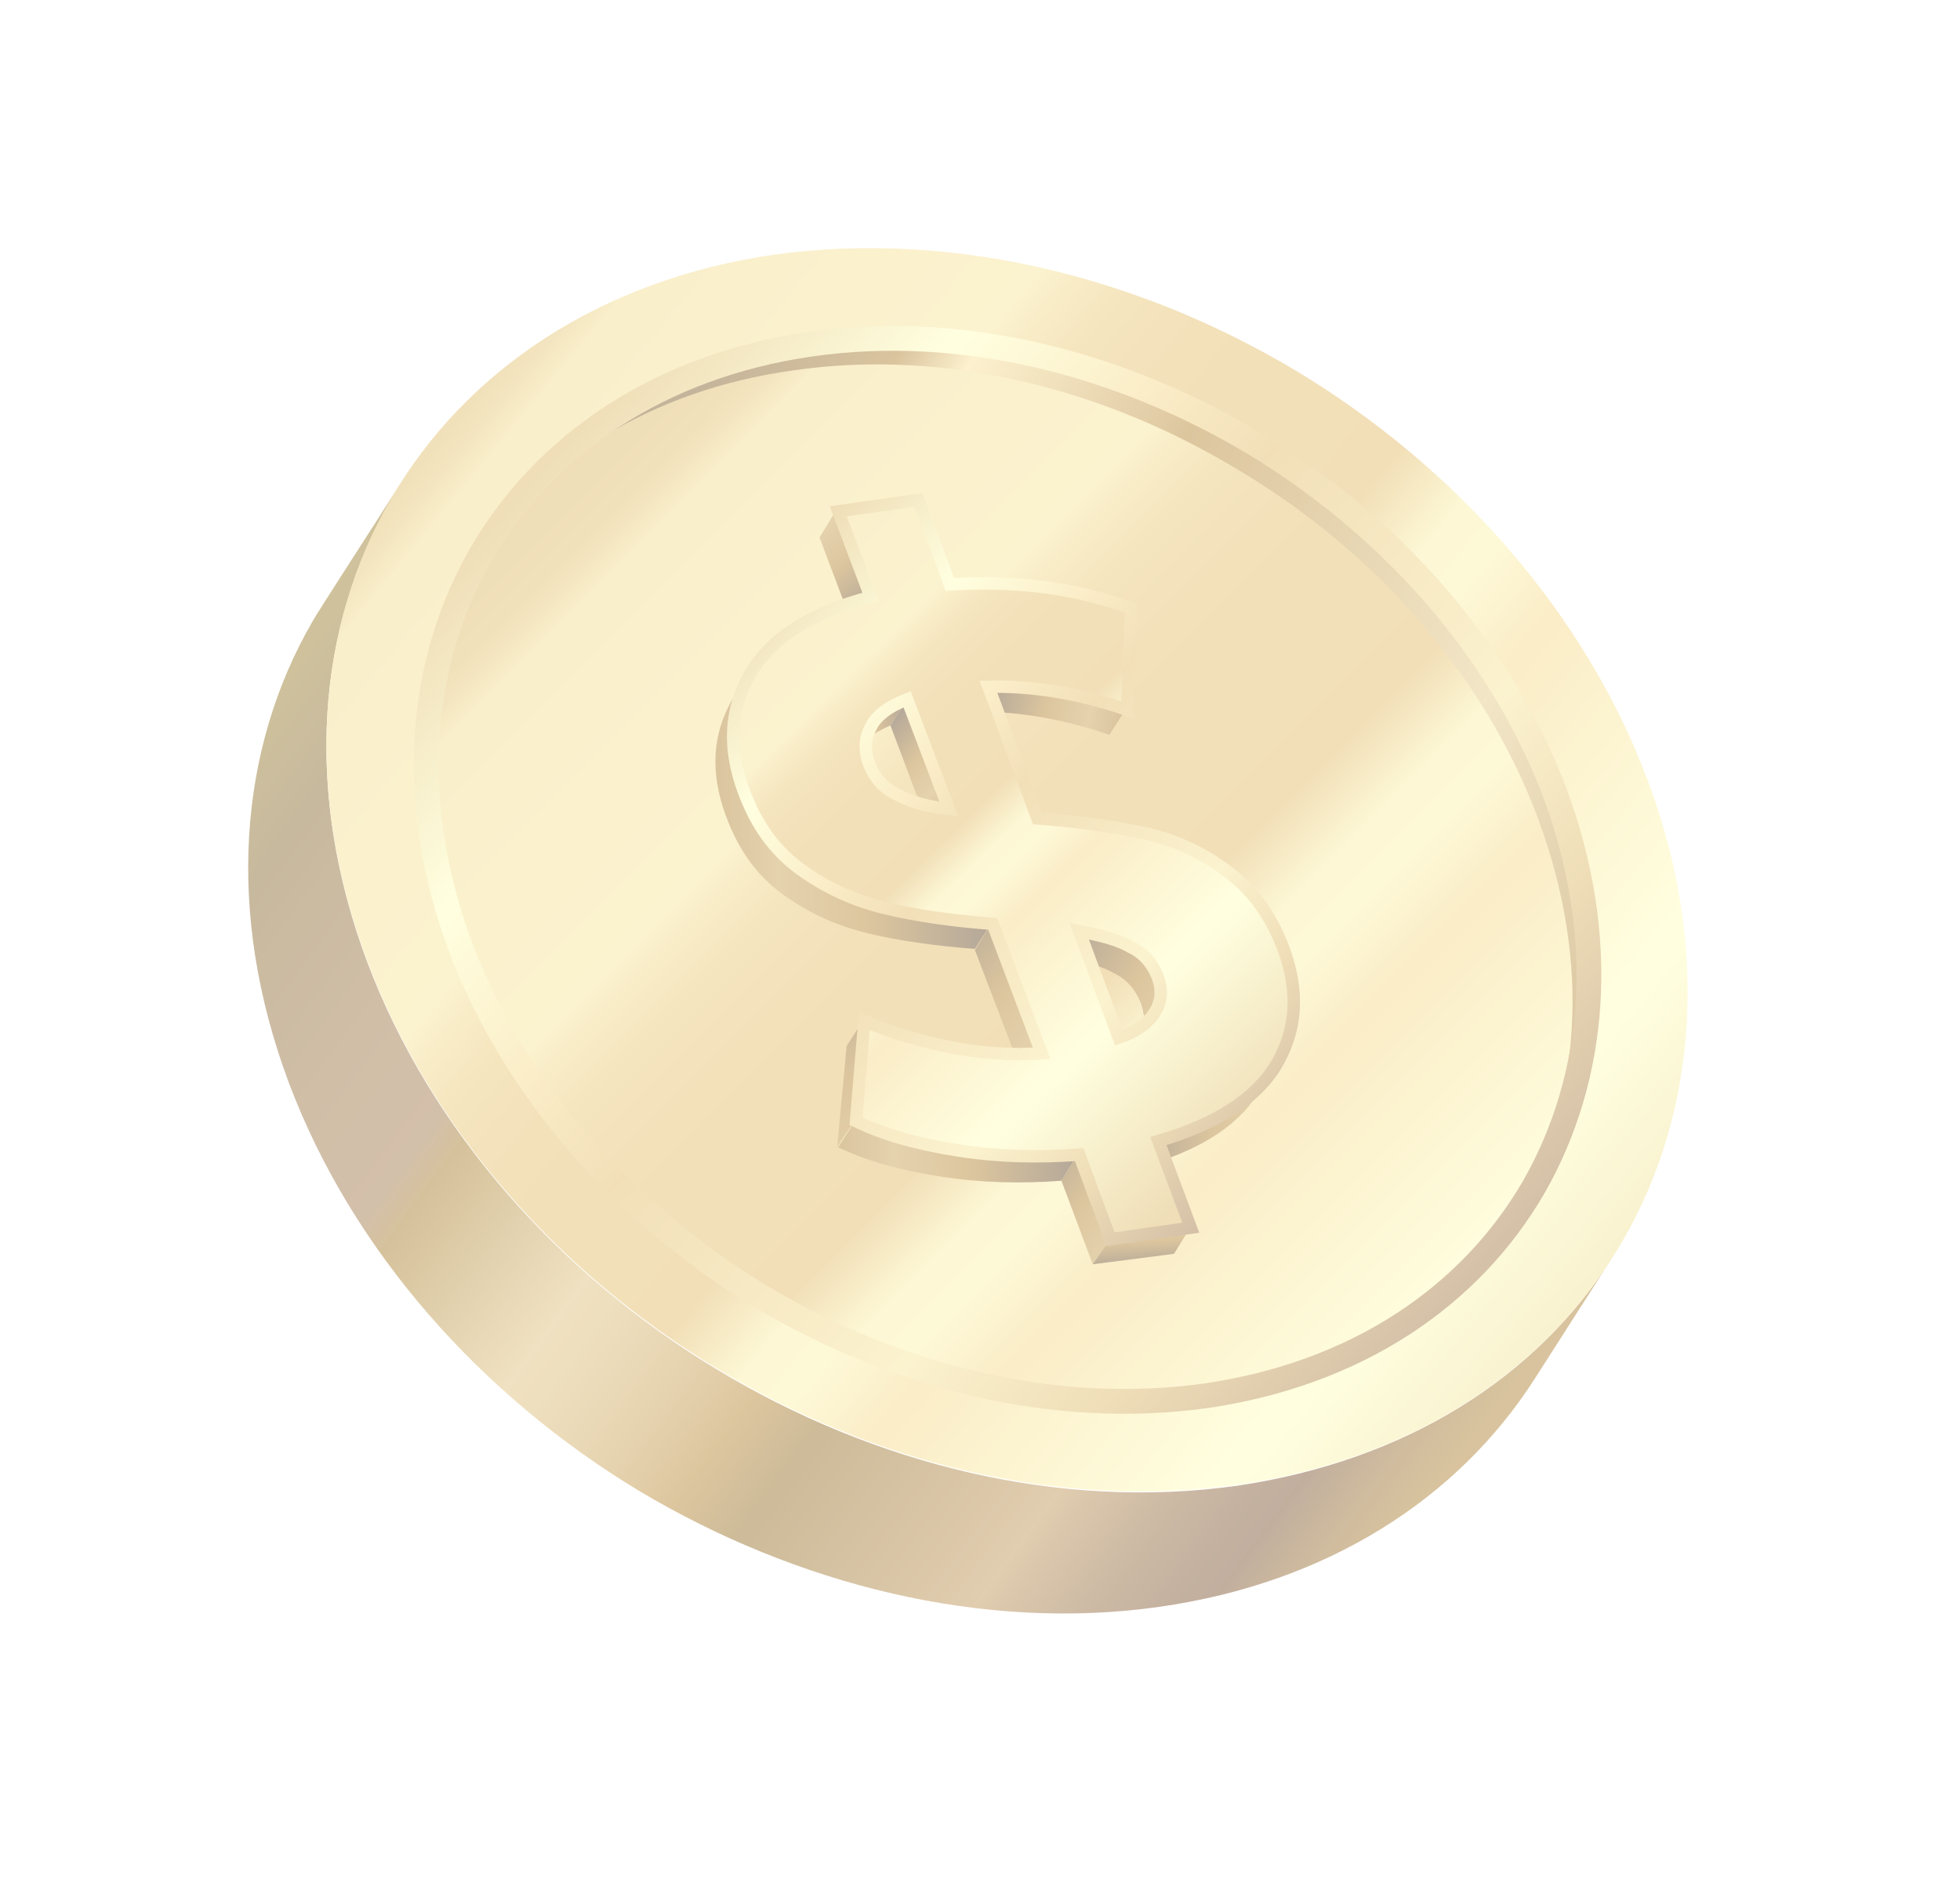 <svg width="79" height="76" viewBox="0 0 79 76" fill="none" xmlns="http://www.w3.org/2000/svg">
<g opacity="0.4" filter="url(#filter0_f_91_3930)">
<path d="M61.822 47.831C59.258 52.249 54.677 55.363 48.583 56.247C42.488 57.089 36.1 55.49 30.678 52.249C25.256 48.967 20.801 44.044 18.574 38.194C16.388 32.345 16.851 26.706 19.415 22.288C21.978 17.911 26.559 14.755 32.654 13.871C38.748 12.988 45.136 14.629 50.558 17.869C55.98 21.151 60.435 26.075 62.662 31.924C64.848 37.816 64.344 43.412 61.822 47.831Z" fill="url(#paint0_linear_91_3930)"/>
<path d="M61.822 47.831L61.149 48.883C63.713 44.464 64.175 38.868 61.99 32.976C59.804 27.127 55.349 22.162 49.886 18.921C44.464 15.639 38.075 14.04 31.981 14.924C26.181 15.723 21.684 18.627 19.078 22.709L19.751 21.657C22.357 17.575 26.812 14.671 32.654 13.871C38.748 13.03 45.136 14.629 50.558 17.869C55.98 21.151 60.435 26.075 62.662 31.924C64.848 37.816 64.385 43.412 61.822 47.831Z" fill="url(#paint1_linear_91_3930)"/>
<path d="M61.444 48.42L60.771 49.472C60.897 49.262 61.023 49.093 61.149 48.883L61.822 47.831C61.696 48.041 61.57 48.21 61.444 48.42Z" fill="url(#paint2_linear_91_3930)"/>
<path d="M64.974 50.693L61.822 55.616C58.754 60.371 53.542 63.78 46.733 64.748C39.63 65.758 32.107 63.864 25.761 60.077C19.415 56.247 14.203 50.44 11.639 43.623C9.075 36.764 9.622 30.157 12.606 25.023C12.732 24.771 15.38 20.689 15.506 20.478L16.178 19.426C16.052 19.637 15.884 19.889 15.758 20.142C12.774 25.276 12.227 31.882 14.791 38.742C17.355 45.559 22.567 51.366 28.913 55.195C35.259 59.025 42.741 60.876 49.886 59.866C56.694 58.856 61.948 55.49 64.974 50.693Z" fill="url(#paint3_linear_91_3930)"/>
<path d="M66.403 31.419C63.839 24.602 58.627 18.795 52.281 14.966C45.893 11.136 38.412 9.285 31.267 10.252C24.164 11.262 18.742 14.966 15.758 20.099C12.774 25.233 12.227 31.84 14.791 38.699C17.355 45.517 22.567 51.324 28.913 55.153C35.259 58.982 42.741 60.834 49.886 59.824C56.988 58.814 62.41 55.153 65.394 50.019C68.378 44.885 68.967 38.236 66.403 31.419ZM61.822 47.831C59.258 52.249 54.677 55.364 48.583 56.247C42.488 57.089 36.1 55.49 30.678 52.249C25.256 48.967 20.801 44.044 18.574 38.194C16.388 32.345 16.851 26.706 19.415 22.288C21.978 17.911 26.559 14.755 32.654 13.871C38.748 12.988 45.136 14.629 50.558 17.869C55.98 21.151 60.435 26.075 62.662 31.924C64.848 37.816 64.344 43.412 61.822 47.831Z" fill="url(#paint4_linear_91_3930)"/>
<path d="M61.822 47.831C59.258 52.249 54.677 55.363 48.583 56.247C42.488 57.089 36.1 55.49 30.678 52.249C25.256 48.967 20.801 44.044 18.574 38.194C16.388 32.345 16.851 26.706 19.415 22.288C21.978 17.911 26.559 14.755 32.654 13.871C38.748 12.988 45.136 14.629 50.558 17.869C55.98 21.151 60.435 26.075 62.662 31.924C64.848 37.816 64.344 43.412 61.822 47.831Z" stroke="url(#paint5_linear_91_3930)" stroke-miterlimit="10"/>
<path d="M35.007 24.055L34.335 25.107L33.032 21.657L33.704 20.562L35.007 24.055Z" fill="url(#paint6_linear_91_3930)"/>
<path d="M45.388 28.558L44.716 29.61C42.741 28.936 40.891 28.642 39.126 28.684L39.798 27.632C41.564 27.59 43.413 27.884 45.388 28.558Z" fill="url(#paint7_linear_91_3930)"/>
<path d="M36.562 28.179L35.89 29.231C35.217 29.526 34.755 29.862 34.461 30.241L35.133 29.189C35.428 28.81 35.89 28.474 36.562 28.179Z" fill="url(#paint8_linear_91_3930)"/>
<path d="M38.243 32.598L37.571 33.692L35.89 29.231L36.562 28.179L38.243 32.598Z" fill="url(#paint9_linear_91_3930)"/>
<path d="M46.565 40.761L45.893 41.813C46.145 41.393 46.187 40.93 45.977 40.383C45.767 39.878 45.43 39.457 44.884 39.204C44.38 38.91 43.665 38.742 42.825 38.573L43.497 37.521C44.338 37.647 45.052 37.858 45.556 38.152C46.103 38.447 46.439 38.826 46.649 39.331C46.859 39.878 46.817 40.341 46.565 40.761Z" fill="url(#paint10_linear_91_3930)"/>
<path d="M46.565 40.761L45.893 41.813C46.145 41.393 46.187 40.93 45.977 40.383C45.767 39.878 45.43 39.457 44.884 39.204C44.38 38.91 43.665 38.742 42.825 38.573L43.497 37.521C44.338 37.647 45.052 37.858 45.556 38.152C46.103 38.447 46.439 38.826 46.649 39.331C46.859 39.878 46.817 40.341 46.565 40.761Z" fill="url(#paint11_linear_91_3930)"/>
<path d="M46.523 40.846L45.851 41.898L45.893 41.813L46.565 40.761L46.523 40.846Z" fill="url(#paint12_linear_91_3930)"/>
<path d="M39.967 37.184L39.294 38.236C37.613 38.11 36.184 37.9 34.965 37.605C33.746 37.311 32.612 36.806 31.561 36.048C30.51 35.291 29.754 34.239 29.249 32.85C28.619 31.125 28.703 29.568 29.544 28.137C29.585 28.095 29.585 28.053 29.628 28.011L30.3 26.959C30.258 27.001 30.258 27.043 30.216 27.085C29.375 28.516 29.291 30.073 29.922 31.798C30.426 33.187 31.225 34.239 32.233 34.996C33.284 35.754 34.377 36.259 35.638 36.553C36.856 36.848 38.285 37.058 39.967 37.184Z" fill="url(#paint13_linear_91_3930)"/>
<path d="M41.942 42.403L41.27 43.455L39.294 38.279L39.967 37.184L41.942 42.403Z" fill="url(#paint14_linear_91_3930)"/>
<path d="M51.356 42.992L50.684 44.086C49.843 45.432 48.246 46.4 45.977 47.032L46.649 45.98C48.961 45.348 50.516 44.338 51.356 42.992Z" fill="url(#paint15_linear_91_3930)"/>
<path d="M44.758 49.893L44.044 50.945L42.783 47.578L43.455 46.484L44.758 49.893Z" fill="url(#paint16_linear_91_3930)"/>
<path d="M47.994 49.43L47.322 50.524L44.044 50.945L44.758 49.893L47.994 49.43Z" fill="url(#paint17_linear_91_3930)"/>
<path d="M43.455 46.484L42.783 47.578C41.144 47.705 39.504 47.663 37.907 47.41C36.268 47.158 34.923 46.779 33.788 46.232L34.461 45.18C35.596 45.727 36.983 46.106 38.58 46.358C40.219 46.569 41.816 46.653 43.455 46.484Z" fill="url(#paint18_linear_91_3930)"/>
<path d="M49.423 35.08C50.474 35.838 51.23 36.89 51.735 38.236C52.365 39.962 52.281 41.477 51.441 42.907C50.6 44.296 49.003 45.306 46.691 45.979L47.994 49.472L44.758 49.935L43.497 46.526C41.858 46.653 40.219 46.611 38.622 46.358C36.983 46.106 35.638 45.727 34.503 45.18L34.839 41.14C35.89 41.603 37.025 41.94 38.285 42.192C39.546 42.445 40.765 42.529 41.984 42.445L40.009 37.227C38.328 37.1 36.899 36.89 35.68 36.595C34.461 36.301 33.326 35.796 32.275 35.038C31.225 34.281 30.468 33.229 29.964 31.84C29.333 30.115 29.417 28.558 30.258 27.127C31.099 25.696 32.696 24.686 35.091 24.055L33.788 20.605L37.025 20.142L38.285 23.55C41.017 23.382 43.455 23.718 45.599 24.518L45.43 28.6C43.455 27.927 41.606 27.632 39.841 27.674L41.816 32.976C43.455 33.103 44.884 33.313 46.103 33.566C47.28 33.818 48.414 34.323 49.423 35.08ZM38.243 32.598L36.562 28.179C35.806 28.474 35.301 28.852 35.091 29.315C34.839 29.778 34.839 30.283 35.049 30.83C35.259 31.335 35.596 31.756 36.142 32.008C36.688 32.303 37.361 32.513 38.243 32.598ZM46.565 40.761C46.817 40.34 46.859 39.878 46.649 39.331C46.439 38.826 46.103 38.405 45.556 38.152C45.052 37.858 44.338 37.689 43.497 37.521L45.094 41.813C45.851 41.561 46.313 41.182 46.565 40.761Z" fill="url(#paint19_linear_91_3930)"/>
<path d="M34.461 45.138L33.746 46.19L34.125 42.15L34.797 41.098L34.461 45.138Z" fill="url(#paint20_linear_91_3930)"/>
<path d="M49.423 35.08C50.474 35.838 51.23 36.89 51.735 38.236C52.365 39.962 52.281 41.477 51.441 42.907C50.6 44.296 49.003 45.306 46.691 45.979L47.994 49.472L44.758 49.935L43.497 46.526C41.858 46.653 40.219 46.611 38.622 46.358C36.983 46.106 35.638 45.727 34.503 45.18L34.839 41.14C35.89 41.603 37.025 41.94 38.285 42.192C39.546 42.445 40.765 42.529 41.984 42.445L40.009 37.227C38.328 37.1 36.899 36.89 35.68 36.595C34.461 36.301 33.326 35.796 32.275 35.038C31.225 34.281 30.468 33.229 29.964 31.84C29.333 30.115 29.417 28.558 30.258 27.127C31.099 25.696 32.696 24.686 35.091 24.055L33.788 20.605L37.025 20.142L38.285 23.55C41.017 23.382 43.455 23.718 45.599 24.518L45.43 28.6C43.455 27.927 41.606 27.632 39.841 27.674L41.816 32.976C43.455 33.103 44.884 33.313 46.103 33.566C47.28 33.818 48.414 34.323 49.423 35.08ZM38.243 32.598L36.562 28.179C35.806 28.474 35.301 28.852 35.091 29.315C34.839 29.778 34.839 30.283 35.049 30.83C35.259 31.335 35.596 31.756 36.142 32.008C36.688 32.303 37.361 32.513 38.243 32.598ZM46.565 40.761C46.817 40.34 46.859 39.878 46.649 39.331C46.439 38.826 46.103 38.405 45.556 38.152C45.052 37.858 44.338 37.689 43.497 37.521L45.094 41.813C45.851 41.561 46.313 41.182 46.565 40.761Z" stroke="url(#paint21_linear_91_3930)" stroke-width="0.5" stroke-miterlimit="10"/>
</g>
<defs>
<filter id="filter0_f_91_3930" x="0" y="-0.001" width="78.022" height="75.018" filterUnits="userSpaceOnUse" color-interpolation-filters="sRGB">
<feFlood flood-opacity="0" result="BackgroundImageFix"/>
<feBlend mode="normal" in="SourceGraphic" in2="BackgroundImageFix" result="shape"/>
<feGaussianBlur stdDeviation="5" result="effect1_foregroundBlur_91_3930"/>
</filter>
<linearGradient id="paint0_linear_91_3930" x1="68.447" y1="62.931" x2="13.87" y2="8.421" gradientUnits="userSpaceOnUse">
<stop stop-color="#D7AC4C"/>
<stop offset="0.182" stop-color="#FFFFB0"/>
<stop offset="0.327" stop-color="#F4D174"/>
<stop offset="0.366" stop-color="#FBED99"/>
<stop offset="0.394" stop-color="#FAEC97"/>
<stop offset="0.433" stop-color="#DEB04D"/>
<stop offset="0.527" stop-color="#DFB24F"/>
<stop offset="0.561" stop-color="#E2B756"/>
<stop offset="0.586" stop-color="#E7C161"/>
<stop offset="0.605" stop-color="#EECF72"/>
<stop offset="0.621" stop-color="#F6DF86"/>
<stop offset="0.753" stop-color="#F2D87E"/>
<stop offset="0.767" stop-color="#F1D77D"/>
<stop offset="0.772" stop-color="#EBCD71"/>
<stop offset="0.78" stop-color="#E2BE60"/>
<stop offset="0.791" stop-color="#DCB455"/>
<stop offset="0.807" stop-color="#D8AE4E"/>
<stop offset="0.849" stop-color="#D7AC4C"/>
<stop offset="1" stop-color="#966424"/>
</linearGradient>
<linearGradient id="paint1_linear_91_3930" x1="66.534" y1="39.27" x2="24.35" y2="16.038" gradientUnits="userSpaceOnUse">
<stop stop-color="#A16C0C"/>
<stop offset="0.232" stop-color="#DFC072"/>
<stop offset="0.556" stop-color="#A8700D"/>
<stop offset="0.746" stop-color="#FADB85"/>
<stop offset="0.802" stop-color="#A16C0C"/>
<stop offset="0.933" stop-color="#6C4405"/>
</linearGradient>
<linearGradient id="paint2_linear_91_3930" x1="60.776" y1="48.657" x2="61.816" y2="48.657" gradientUnits="userSpaceOnUse">
<stop stop-color="#A16C0C"/>
<stop offset="0.182" stop-color="#C9BF70"/>
<stop offset="0.327" stop-color="#BE9134"/>
<stop offset="0.433" stop-color="#A8700D"/>
<stop offset="0.707" stop-color="#C09F46"/>
<stop offset="0.849" stop-color="#A16C0C"/>
<stop offset="1" stop-color="#602400"/>
</linearGradient>
<linearGradient id="paint3_linear_91_3930" x1="-2.489" y1="19.977" x2="57.77" y2="64.564" gradientUnits="userSpaceOnUse">
<stop stop-color="#B39200"/>
<stop offset="0.057" stop-color="#AD8C01"/>
<stop offset="0.131" stop-color="#9D7C04"/>
<stop offset="0.216" stop-color="#836108"/>
<stop offset="0.259" stop-color="#73500B"/>
<stop offset="0.28" stop-color="#795311"/>
<stop offset="0.359" stop-color="#8B5D24"/>
<stop offset="0.415" stop-color="#91612B"/>
<stop offset="0.434" stop-color="#976707"/>
<stop offset="0.53" stop-color="#D8B364"/>
<stop offset="0.55" stop-color="#D4AE5D"/>
<stop offset="0.579" stop-color="#CA9F4A"/>
<stop offset="0.613" stop-color="#B9882C"/>
<stop offset="0.641" stop-color="#A8700D"/>
<stop offset="0.68" stop-color="#815400"/>
<stop offset="0.803" stop-color="#B38136"/>
<stop offset="0.819" stop-color="#A2712D"/>
<stop offset="0.855" stop-color="#81511C"/>
<stop offset="0.885" stop-color="#6C3D11"/>
<stop offset="0.905" stop-color="#65360D"/>
<stop offset="0.913" stop-color="#6F3F0D"/>
<stop offset="0.938" stop-color="#8A580C"/>
<stop offset="0.96" stop-color="#9B670C"/>
<stop offset="0.977" stop-color="#A16C0C"/>
<stop offset="1" stop-color="#B9924B"/>
</linearGradient>
<linearGradient id="paint4_linear_91_3930" x1="69.856" y1="59.222" x2="4.856" y2="5.648" gradientUnits="userSpaceOnUse">
<stop stop-color="#D7AC4C"/>
<stop offset="0.182" stop-color="#FFFFB0"/>
<stop offset="0.327" stop-color="#F4D174"/>
<stop offset="0.366" stop-color="#FBED99"/>
<stop offset="0.394" stop-color="#FAEC97"/>
<stop offset="0.433" stop-color="#DEB04D"/>
<stop offset="0.527" stop-color="#DFB24F"/>
<stop offset="0.561" stop-color="#E2B756"/>
<stop offset="0.586" stop-color="#E7C161"/>
<stop offset="0.605" stop-color="#EECF72"/>
<stop offset="0.621" stop-color="#F6DF86"/>
<stop offset="0.753" stop-color="#F2D87E"/>
<stop offset="0.767" stop-color="#F1D77D"/>
<stop offset="0.772" stop-color="#EBCD71"/>
<stop offset="0.78" stop-color="#E2BE60"/>
<stop offset="0.791" stop-color="#DCB455"/>
<stop offset="0.807" stop-color="#D8AE4E"/>
<stop offset="0.849" stop-color="#D7AC4C"/>
<stop offset="1" stop-color="#966424"/>
</linearGradient>
<linearGradient id="paint5_linear_91_3930" x1="22.098" y1="18.407" x2="59.136" y2="51.638" gradientUnits="userSpaceOnUse">
<stop stop-color="#D7AC4C"/>
<stop offset="0.182" stop-color="#FFFFB0"/>
<stop offset="0.327" stop-color="#F4D174"/>
<stop offset="0.433" stop-color="#DEB04D"/>
<stop offset="0.707" stop-color="#F6DF86"/>
<stop offset="0.849" stop-color="#D7AC4C"/>
<stop offset="1" stop-color="#966424"/>
</linearGradient>
<linearGradient id="paint6_linear_91_3930" x1="32.228" y1="20.64" x2="35.346" y2="24.424" gradientUnits="userSpaceOnUse">
<stop stop-color="#A16C0C"/>
<stop offset="0.232" stop-color="#BE9134"/>
<stop offset="0.556" stop-color="#A8700D"/>
<stop offset="1" stop-color="#432400"/>
</linearGradient>
<linearGradient id="paint7_linear_91_3930" x1="45.144" y1="29.209" x2="39.785" y2="28.028" gradientUnits="userSpaceOnUse">
<stop stop-color="#A16C0C"/>
<stop offset="0.232" stop-color="#BE9134"/>
<stop offset="0.556" stop-color="#A8700D"/>
<stop offset="1" stop-color="#432400"/>
</linearGradient>
<linearGradient id="paint8_linear_91_3930" x1="33.474" y1="30.144" x2="36.667" y2="28.727" gradientUnits="userSpaceOnUse">
<stop stop-color="#A16C0C"/>
<stop offset="0.232" stop-color="#BE9134"/>
<stop offset="0.556" stop-color="#A8700D"/>
<stop offset="1" stop-color="#432400"/>
</linearGradient>
<linearGradient id="paint9_linear_91_3930" x1="38.56" y1="32.306" x2="35.444" y2="29.429" gradientUnits="userSpaceOnUse">
<stop stop-color="#A16C0C"/>
<stop offset="0.232" stop-color="#BE9134"/>
<stop offset="0.556" stop-color="#A8700D"/>
<stop offset="1" stop-color="#432400"/>
</linearGradient>
<linearGradient id="paint10_linear_91_3930" x1="42.83" y1="39.679" x2="46.787" y2="39.679" gradientUnits="userSpaceOnUse">
<stop stop-color="#A16C0C"/>
<stop offset="0.232" stop-color="#BE9134"/>
<stop offset="0.556" stop-color="#A8700D"/>
<stop offset="1" stop-color="#432400"/>
</linearGradient>
<linearGradient id="paint11_linear_91_3930" x1="49.454" y1="42.2" x2="42.476" y2="38.065" gradientUnits="userSpaceOnUse">
<stop stop-color="#A16C0C"/>
<stop offset="0.232" stop-color="#BE9134"/>
<stop offset="0.556" stop-color="#A8700D"/>
<stop offset="1" stop-color="#432400"/>
</linearGradient>
<linearGradient id="paint12_linear_91_3930" x1="45.858" y1="41.335" x2="46.576" y2="41.335" gradientUnits="userSpaceOnUse">
<stop stop-color="#A16C0C"/>
<stop offset="0.182" stop-color="#DBBF7D"/>
<stop offset="0.327" stop-color="#BE9134"/>
<stop offset="0.433" stop-color="#A8700D"/>
<stop offset="0.707" stop-color="#D9AA59"/>
<stop offset="0.849" stop-color="#A16C0C"/>
<stop offset="1" stop-color="#602400"/>
</linearGradient>
<linearGradient id="paint13_linear_91_3930" x1="28.813" y1="32.611" x2="39.971" y2="32.611" gradientUnits="userSpaceOnUse">
<stop stop-color="#A16C0C"/>
<stop offset="0.232" stop-color="#BE9134"/>
<stop offset="0.556" stop-color="#A8700D"/>
<stop offset="1" stop-color="#432400"/>
</linearGradient>
<linearGradient id="paint14_linear_91_3930" x1="43.882" y1="43.334" x2="37.413" y2="37.425" gradientUnits="userSpaceOnUse">
<stop stop-color="#A16C0C"/>
<stop offset="0.232" stop-color="#BE9134"/>
<stop offset="0.556" stop-color="#A8700D"/>
<stop offset="1" stop-color="#432400"/>
</linearGradient>
<linearGradient id="paint15_linear_91_3930" x1="53.185" y1="44.85" x2="45.383" y2="45.125" gradientUnits="userSpaceOnUse">
<stop stop-color="#A16C0C"/>
<stop offset="0.232" stop-color="#BE9134"/>
<stop offset="0.556" stop-color="#A8700D"/>
<stop offset="1" stop-color="#432400"/>
</linearGradient>
<linearGradient id="paint16_linear_91_3930" x1="46.475" y1="50.761" x2="41.151" y2="46.782" gradientUnits="userSpaceOnUse">
<stop stop-color="#A16C0C"/>
<stop offset="0.232" stop-color="#BE9134"/>
<stop offset="0.556" stop-color="#A8700D"/>
<stop offset="1" stop-color="#432400"/>
</linearGradient>
<linearGradient id="paint17_linear_91_3930" x1="45.927" y1="48.741" x2="46.085" y2="51.068" gradientUnits="userSpaceOnUse">
<stop stop-color="#A16C0C"/>
<stop offset="0.232" stop-color="#BE9134"/>
<stop offset="0.556" stop-color="#A8700D"/>
<stop offset="1" stop-color="#432400"/>
</linearGradient>
<linearGradient id="paint18_linear_91_3930" x1="33.763" y1="46.388" x2="43.465" y2="46.388" gradientUnits="userSpaceOnUse">
<stop stop-color="#A16C0C"/>
<stop offset="0.232" stop-color="#BE9134"/>
<stop offset="0.556" stop-color="#A8700D"/>
<stop offset="1" stop-color="#432400"/>
</linearGradient>
<linearGradient id="paint19_linear_91_3930" x1="50.511" y1="45.704" x2="22.947" y2="17.229" gradientUnits="userSpaceOnUse">
<stop stop-color="#D7AC4C"/>
<stop offset="0.182" stop-color="#FFFFB0"/>
<stop offset="0.327" stop-color="#F4D174"/>
<stop offset="0.366" stop-color="#FBED99"/>
<stop offset="0.394" stop-color="#FAEC97"/>
<stop offset="0.433" stop-color="#DEB04D"/>
<stop offset="0.527" stop-color="#DFB24F"/>
<stop offset="0.561" stop-color="#E2B756"/>
<stop offset="0.586" stop-color="#E7C161"/>
<stop offset="0.605" stop-color="#EECF72"/>
<stop offset="0.621" stop-color="#F6DF86"/>
<stop offset="0.753" stop-color="#F2D87E"/>
<stop offset="0.767" stop-color="#F1D77D"/>
<stop offset="0.772" stop-color="#EBCD71"/>
<stop offset="0.78" stop-color="#E2BE60"/>
<stop offset="0.791" stop-color="#DCB455"/>
<stop offset="0.807" stop-color="#D8AE4E"/>
<stop offset="0.849" stop-color="#D7AC4C"/>
<stop offset="1" stop-color="#966424"/>
</linearGradient>
<linearGradient id="paint20_linear_91_3930" x1="37.49" y1="49.604" x2="31.489" y2="38.485" gradientUnits="userSpaceOnUse">
<stop stop-color="#A16C0C"/>
<stop offset="0.232" stop-color="#BE9134"/>
<stop offset="0.556" stop-color="#A8700D"/>
<stop offset="1" stop-color="#432400"/>
</linearGradient>
<linearGradient id="paint21_linear_91_3930" x1="29.332" y1="25.221" x2="51.831" y2="45.407" gradientUnits="userSpaceOnUse">
<stop stop-color="#D7AC4C"/>
<stop offset="0.182" stop-color="#FFFFB0"/>
<stop offset="0.327" stop-color="#F4D174"/>
<stop offset="0.433" stop-color="#DEB04D"/>
<stop offset="0.707" stop-color="#F6DF86"/>
<stop offset="0.849" stop-color="#D7AC4C"/>
<stop offset="1" stop-color="#966424"/>
</linearGradient>
</defs>
</svg>
